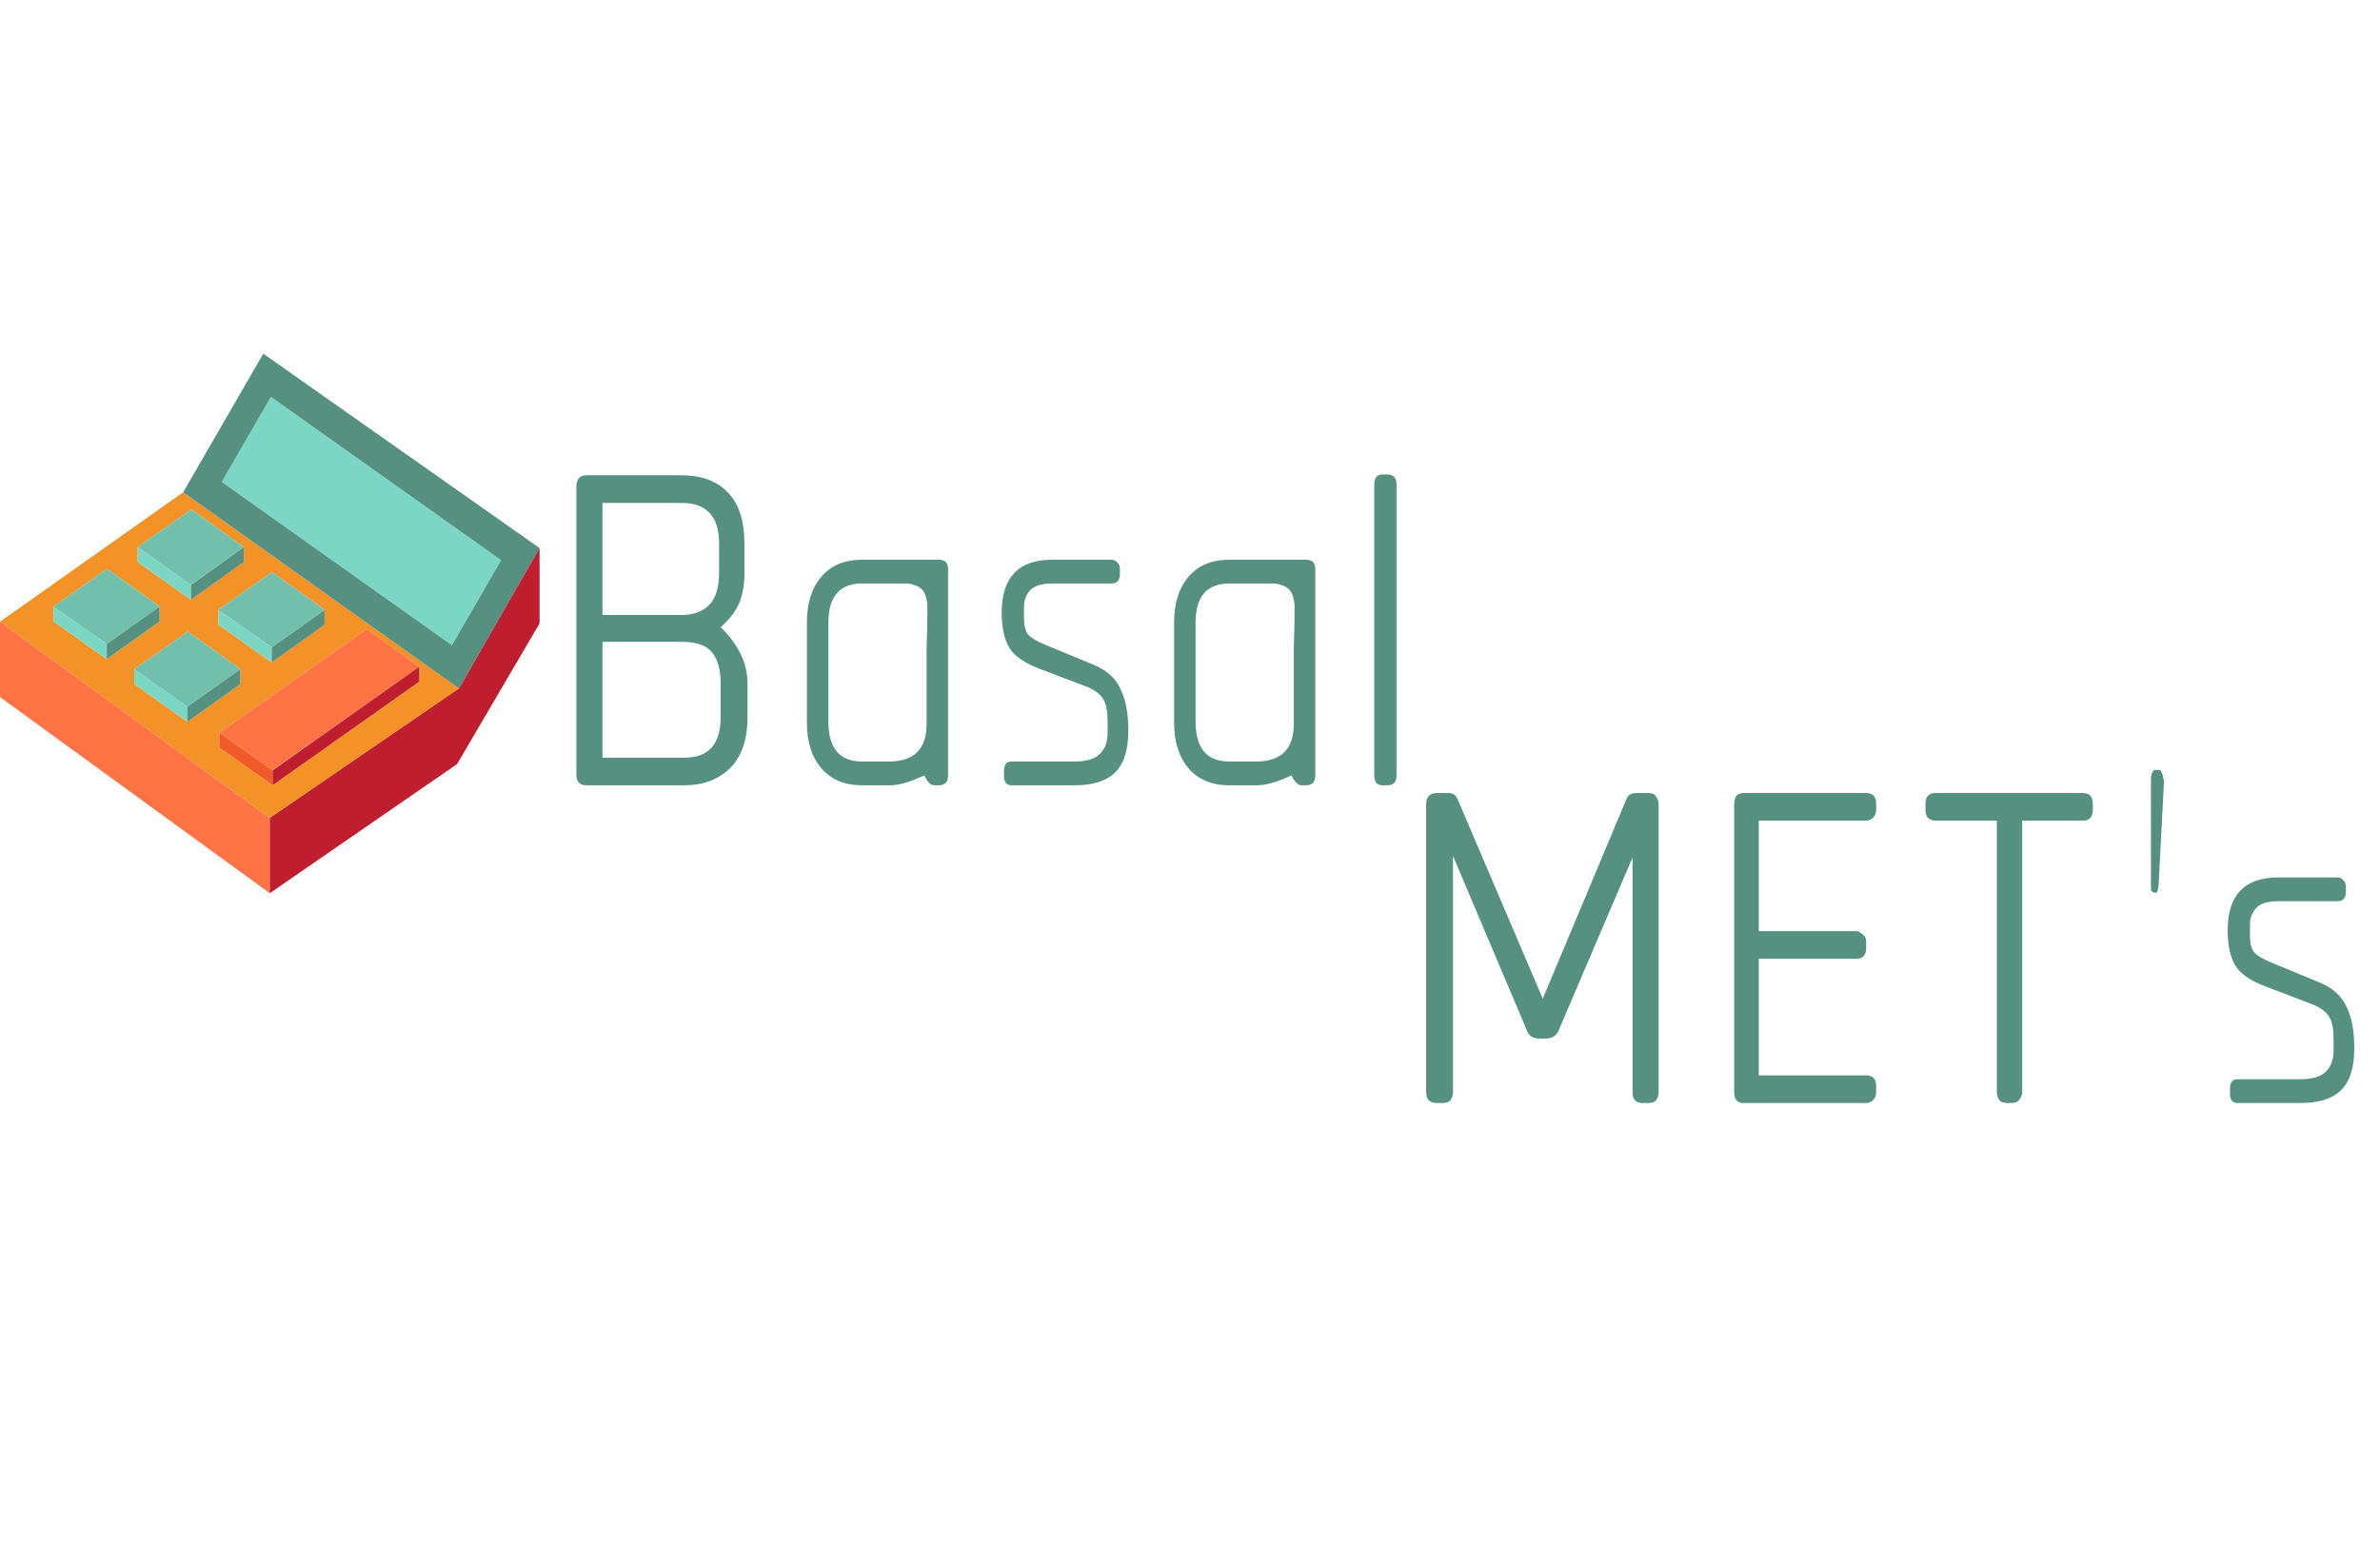<svg width="397" height="261" viewBox="0 0 397 261" fill="none" xmlns="http://www.w3.org/2000/svg">
<path d="M30.548 82.117L0 103.709L45 136.456L76.559 114.847L30.548 82.117ZM54.139 101.724V101.771V104.21L45.319 110.506L36.443 104.21V101.724L45.374 95.437L54.139 101.724ZM22.978 91.271L31.909 84.984L40.673 91.271V93.757L31.853 100.053L22.978 93.757V91.271ZM8.934 103.666V101.18L17.865 94.893L26.63 101.18V103.666L17.81 109.961L8.934 103.666ZM22.4 114.123V111.637L31.33 105.35L40.095 111.637V114.123L31.275 120.419L22.4 114.123ZM45.474 130.996L36.599 124.7V122.214L61.179 104.93L69.944 111.217V113.703L45.474 130.996Z" fill="#F29227"/>
<path d="M83.586 93.449L75.382 107.634L36.99 80.39L45.194 66.204L83.586 93.449ZM22.4 111.633V114.119L31.275 120.414V117.886L22.4 111.633ZM36.443 101.724V104.21L45.319 110.506V107.977L36.443 101.724ZM8.934 101.18V103.666L17.81 109.961V107.433L8.934 101.18ZM31.853 97.567L22.978 91.271V93.757L31.853 100.053V97.567Z" fill="#7BD6C4"/>
<path d="M31.271 117.89L22.396 111.637L31.327 105.35L40.092 111.637L31.271 117.89ZM45.319 107.977L54.139 101.724L45.374 95.437L36.443 101.724L45.319 107.977ZM17.81 107.433L26.63 101.18L17.865 94.893L8.934 101.18L17.81 107.433ZM31.853 97.524L40.673 91.271L31.909 84.984L22.978 91.271L31.853 97.567V97.524Z" fill="#72C0AB"/>
<path d="M43.916 59L30.552 82.117L76.559 114.851L90 91.426L43.916 59ZM75.382 107.634L36.99 80.39L45.194 66.204L83.586 93.449L75.382 107.634ZM40.092 114.123L31.271 120.419V117.89L40.092 111.637V114.123ZM49.413 105.097L54.135 101.724V101.771L49.413 105.097ZM54.139 101.776V104.214L45.319 110.51V107.981L54.139 101.776ZM26.626 103.666L17.806 109.961V107.433L26.626 101.18V103.666ZM40.673 91.271V93.757L31.853 100.053V97.567L40.673 91.271Z" fill="#569080"/>
<path d="M36.599 122.21V124.696L45.474 130.996V128.51L36.599 122.21Z" fill="#F05A28"/>
<path d="M45 149L0 116.279V103.709L45 136.456V149ZM45.474 128.467L69.944 111.217L61.179 104.93L36.599 122.214L45.474 128.51V128.467Z" fill="#FF7344"/>
<path d="M69.94 111.217V113.703L45.471 130.996V128.51L69.94 111.217ZM76.559 114.851L45 136.46V149L76.244 127.46L90 103.996V91.426L76.559 114.851Z" fill="#BE1E2D"/>
<path d="M114.192 131H97.808C96.699 131 96.144 130.403 96.144 129.208V81.208C96.144 79.928 96.699 79.288 97.808 79.288H113.68C117.008 79.288 119.568 80.227 121.36 82.104C123.237 83.981 124.176 86.84 124.176 90.68V95.672C124.176 97.549 123.877 99.213 123.28 100.664C122.683 102.029 121.659 103.352 120.208 104.632C123.195 107.533 124.688 110.648 124.688 113.976V119.608C124.688 123.363 123.707 126.221 121.744 128.184C119.781 130.061 117.264 131 114.192 131ZM119.952 90.68C119.952 86.157 117.861 83.896 113.68 83.896H100.496V102.584H113.68C115.643 102.584 117.179 102.029 118.288 100.92C119.397 99.811 119.952 98.019 119.952 95.544V90.68ZM120.208 113.976C120.208 111.757 119.739 110.051 118.8 108.856C117.861 107.661 116.155 107.064 113.68 107.064H100.496V126.392H114.192C118.203 126.392 120.208 124.131 120.208 119.608V113.976ZM156.612 131H155.844C155.247 131 154.692 130.445 154.18 129.336C151.876 130.445 149.956 131 148.42 131H143.812C140.911 131 138.649 130.061 137.028 128.184C135.407 126.307 134.596 123.747 134.596 120.504V103.864C134.596 100.621 135.407 98.061 137.028 96.184C138.649 94.307 140.911 93.368 143.812 93.368H156.612C157.636 93.368 158.148 93.88 158.148 94.904V129.336C158.148 130.445 157.636 131 156.612 131ZM154.692 101.048C154.692 100.707 154.607 100.195 154.436 99.512C154.265 98.915 153.967 98.445 153.54 98.104C153.113 97.763 152.431 97.507 151.492 97.336H143.812C140.057 97.336 138.18 99.512 138.18 103.864V120.376C138.18 124.813 140.057 127.032 143.812 127.032H148.292C152.473 127.032 154.564 124.941 154.564 120.76C154.564 114.957 154.564 110.733 154.564 108.088C154.649 105.443 154.692 103.651 154.692 102.712V101.048ZM179.253 131H168.757C167.904 131 167.477 130.488 167.477 129.464V128.568C167.477 127.544 167.904 127.032 168.757 127.032H179.253C181.216 127.032 182.624 126.605 183.477 125.752C184.33 124.899 184.757 123.747 184.757 122.296V120.376C184.757 118.755 184.544 117.56 184.117 116.792C183.69 115.939 182.794 115.213 181.429 114.616L173.365 111.544C170.89 110.605 169.226 109.453 168.373 108.088C167.52 106.637 167.093 104.675 167.093 102.2C167.093 96.312 169.909 93.368 175.541 93.368H185.397C185.824 93.368 186.165 93.539 186.421 93.88C186.677 94.136 186.805 94.477 186.805 94.904V95.8C186.805 96.824 186.336 97.336 185.397 97.336H175.541C173.664 97.336 172.384 97.763 171.701 98.616C171.104 99.384 170.805 100.237 170.805 101.176V103.096C170.805 104.291 171.018 105.187 171.445 105.784C171.957 106.381 172.938 106.979 174.389 107.576L182.453 110.904C184.672 111.843 186.165 113.208 186.933 115C187.786 116.707 188.213 119.011 188.213 121.912C188.213 125.155 187.445 127.501 185.909 128.952C184.458 130.317 182.24 131 179.253 131ZM217.862 131H217.094C216.497 131 215.942 130.445 215.43 129.336C213.126 130.445 211.206 131 209.67 131H205.062C202.161 131 199.899 130.061 198.278 128.184C196.657 126.307 195.846 123.747 195.846 120.504V103.864C195.846 100.621 196.657 98.061 198.278 96.184C199.899 94.307 202.161 93.368 205.062 93.368H217.862C218.886 93.368 219.398 93.88 219.398 94.904V129.336C219.398 130.445 218.886 131 217.862 131ZM215.942 101.048C215.942 100.707 215.857 100.195 215.686 99.512C215.515 98.915 215.217 98.445 214.79 98.104C214.363 97.763 213.681 97.507 212.742 97.336H205.062C201.307 97.336 199.43 99.512 199.43 103.864V120.376C199.43 124.813 201.307 127.032 205.062 127.032H209.542C213.723 127.032 215.814 124.941 215.814 120.76C215.814 114.957 215.814 110.733 215.814 108.088C215.899 105.443 215.942 103.651 215.942 102.712V101.048ZM231.415 131H230.519C230.092 131 229.751 130.829 229.495 130.488C229.324 130.147 229.239 129.763 229.239 129.336V80.824C229.239 79.715 229.666 79.16 230.519 79.16H231.415C232.439 79.16 232.951 79.715 232.951 80.824V129.336C232.951 130.445 232.439 131 231.415 131Z" fill="#569080"/>
<path d="M275.008 184H273.984C272.875 184 272.32 183.403 272.32 182.208V143.04L259.904 172.096C259.477 172.864 258.795 173.248 257.856 173.248H256.704C255.765 173.248 255.125 172.864 254.784 172.096L242.368 142.784V182.208C242.368 182.635 242.24 183.061 241.984 183.488C241.728 183.829 241.301 184 240.704 184H239.68C238.485 184 237.888 183.403 237.888 182.208V134.208C237.888 132.928 238.485 132.288 239.68 132.288H241.6C242.368 132.288 242.88 132.629 243.136 133.312L257.344 166.592L271.296 133.312C271.552 132.629 272.107 132.288 272.96 132.288H275.008C275.605 132.288 276.032 132.501 276.288 132.928C276.544 133.355 276.672 133.781 276.672 134.208V182.208C276.672 182.635 276.544 183.061 276.288 183.488C276.032 183.829 275.605 184 275.008 184ZM311.291 184H290.811C289.787 184 289.275 183.403 289.275 182.208V134.208C289.275 132.928 289.787 132.288 290.811 132.288H311.291C312.4 132.288 312.955 132.885 312.955 134.08V135.104C312.955 135.701 312.742 136.171 312.315 136.512C311.974 136.768 311.632 136.896 311.291 136.896H293.371V155.328H309.627C309.968 155.328 310.31 155.499 310.651 155.84C311.078 156.096 311.291 156.565 311.291 157.248V158.144C311.291 159.339 310.736 159.936 309.627 159.936H293.371V179.392H311.291C312.4 179.392 312.955 179.989 312.955 181.184V182.208C312.955 182.805 312.742 183.275 312.315 183.616C311.974 183.872 311.632 184 311.291 184ZM347.428 136.896H337.316V182.208C337.316 182.635 337.145 183.061 336.804 183.488C336.548 183.829 336.121 184 335.524 184H334.756C334.159 184 333.732 183.829 333.476 183.488C333.22 183.061 333.092 182.635 333.092 182.208V136.896H322.852C322.425 136.896 322.041 136.768 321.7 136.512C321.359 136.256 321.188 135.787 321.188 135.104V134.08C321.188 132.885 321.743 132.288 322.852 132.288H347.428C348.537 132.288 349.092 132.885 349.092 134.08V135.104C349.092 136.299 348.537 136.896 347.428 136.896ZM360.329 128.448C360.414 128.533 360.5 128.661 360.585 128.832C360.756 129.259 360.841 129.6 360.841 129.856C360.926 130.027 360.969 130.155 360.969 130.24L360.073 147.648C359.988 148.416 359.86 148.843 359.689 148.928C359.348 148.928 359.092 148.843 358.921 148.672C358.836 148.587 358.793 148.459 358.793 148.288V147.264V130.496C358.793 130.325 358.793 130.112 358.793 129.856C358.793 129.515 358.878 129.173 359.049 128.832C359.134 128.661 359.22 128.533 359.305 128.448H360.329ZM383.753 184H373.257C372.404 184 371.977 183.488 371.977 182.464V181.568C371.977 180.544 372.404 180.032 373.257 180.032H383.753C385.716 180.032 387.124 179.605 387.977 178.752C388.83 177.899 389.257 176.747 389.257 175.296V173.376C389.257 171.755 389.044 170.56 388.617 169.792C388.19 168.939 387.294 168.213 385.929 167.616L377.865 164.544C375.39 163.605 373.726 162.453 372.873 161.088C372.02 159.637 371.593 157.675 371.593 155.2C371.593 149.312 374.409 146.368 380.041 146.368H389.897C390.324 146.368 390.665 146.539 390.921 146.88C391.177 147.136 391.305 147.477 391.305 147.904V148.8C391.305 149.824 390.836 150.336 389.897 150.336H380.041C378.164 150.336 376.884 150.763 376.201 151.616C375.604 152.384 375.305 153.237 375.305 154.176V156.096C375.305 157.291 375.518 158.187 375.945 158.784C376.457 159.381 377.438 159.979 378.889 160.576L386.953 163.904C389.172 164.843 390.665 166.208 391.433 168C392.286 169.707 392.713 172.011 392.713 174.912C392.713 178.155 391.945 180.501 390.409 181.952C388.958 183.317 386.74 184 383.753 184Z" fill="#569080"/>
</svg>

